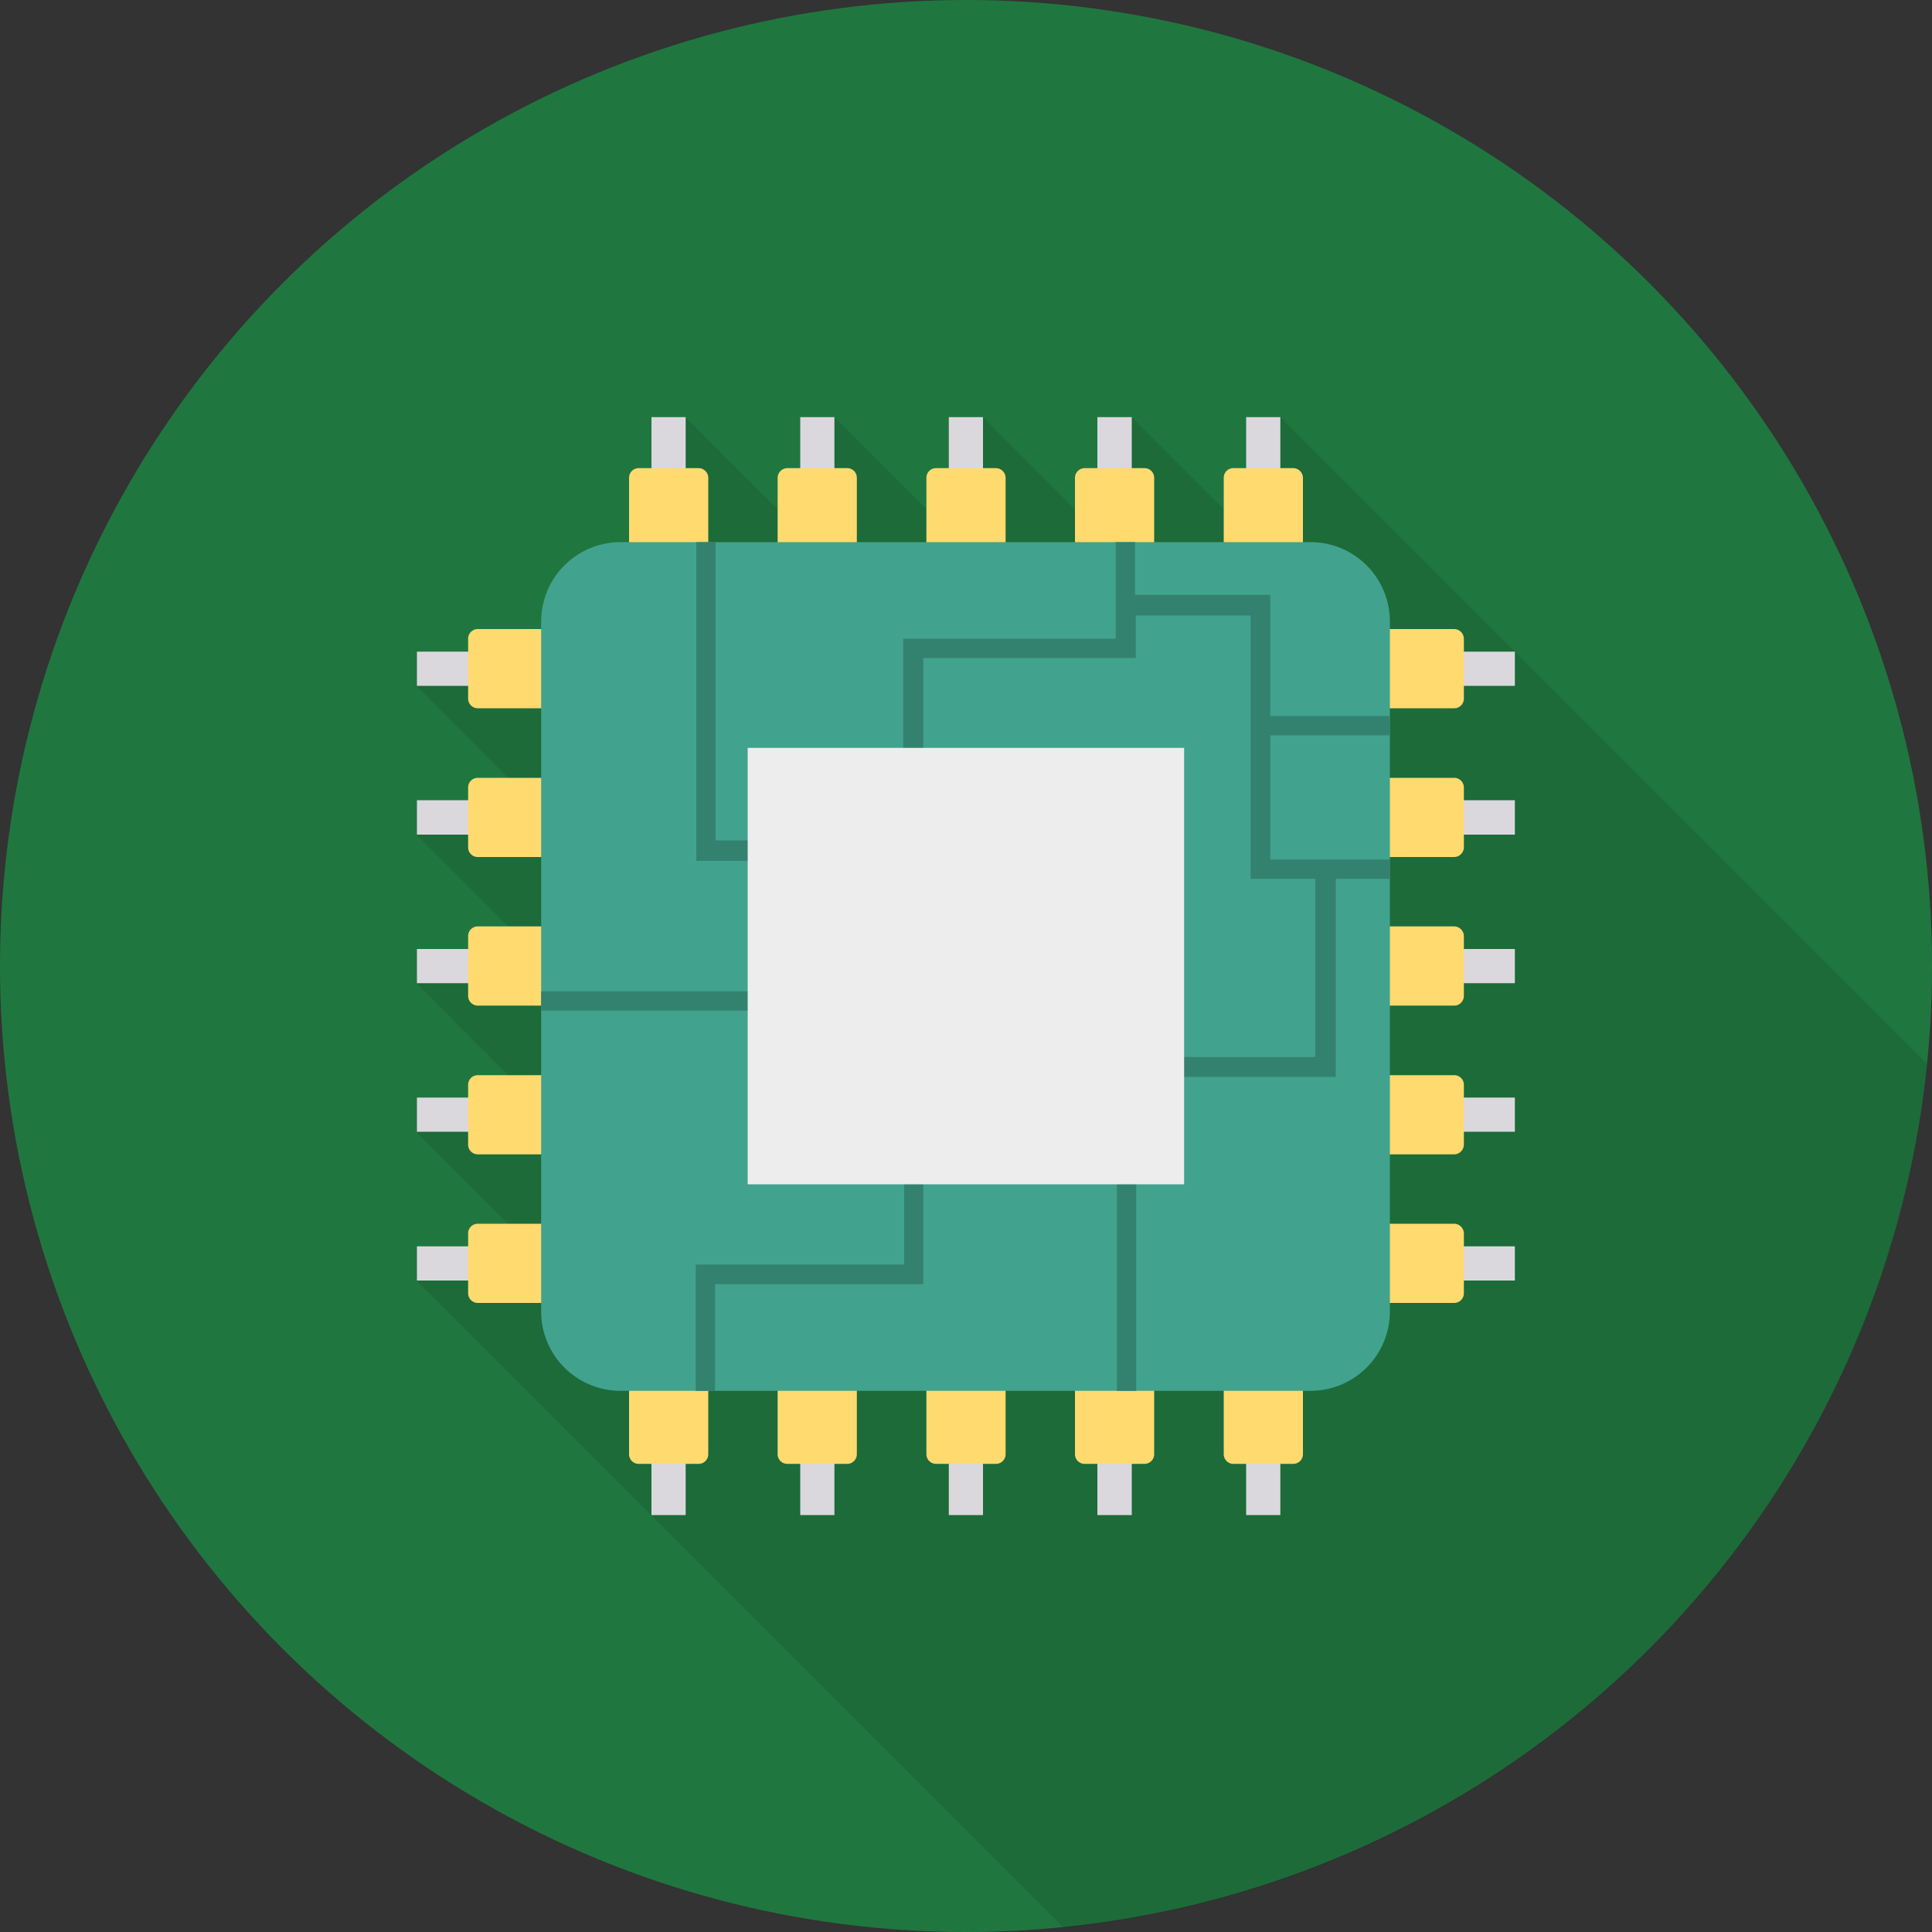 <svg id="Layer_1" data-name="Layer 1" xmlns="http://www.w3.org/2000/svg" width="100" height="100" viewBox="0 0 100 100"><rect x="0" y="0" width="100" height="100" fill="#333333" stroke="none"/><title>IT</title><circle cx="50" cy="50" r="50" style="fill:#1f773f"/><path d="M454.56,43.53v2.64h-.66a.5.5,0,0,0-.5.5v1.62l-4.76-4.76h-1.77v2.64h-.67a.5.5,0,0,0-.5.5v1.62l-4.76-4.76h-1.77v2.64h-.66a.5.5,0,0,0-.5.5v1.62l-4.76-4.76h-1.78v2.64h-.66a.5.5,0,0,0-.5.5v1.62l-4.76-4.76h-1.77v2.64h-.66a.5.5,0,0,0-.5.5V50h-.44a4.11,4.11,0,0,0-4.11,4.11v.43h-3.28a.5.5,0,0,0-.5.5v.67h-2.64v1.77l4.75,4.76h-1.61a.5.5,0,0,0-.5.5v.66h-2.64v1.78l4.75,4.75h-1.61a.5.5,0,0,0-.5.5v.67h-2.64v1.77l4.75,4.76h-1.61a.5.5,0,0,0-.5.5v.66h-2.64v1.78l4.75,4.75h-1.61a.5.5,0,0,0-.5.5v.67h-2.64v1.77l12.13,12.13,21.33,21.34A50,50,0,0,0,489.8,77L456.33,43.53Z" transform="translate(-390.06 -21.94)" style="opacity:0.1;isolation:isolate"/><path d="M464.24,55.67h4.23v1.77h-4.23Z" transform="translate(-390.06 -21.94)" style="fill:#dbd8dd"/><path d="M465.33,54.5h-3.88a.5.5,0,0,0-.5.5v3.1a.5.5,0,0,0,.5.5h3.88a.5.5,0,0,0,.5-.5V55A.51.51,0,0,0,465.33,54.5Z" transform="translate(-390.06 -21.94)" style="fill:#feda6f"/><path d="M464.24,63.36h4.23v1.78h-4.23Z" transform="translate(-390.06 -21.94)" style="fill:#dbd8dd"/><path d="M465.33,62.2h-3.88a.5.5,0,0,0-.5.5v3.1a.5.5,0,0,0,.5.5h3.88a.51.51,0,0,0,.5-.5V62.7A.5.5,0,0,0,465.33,62.2Z" transform="translate(-390.06 -21.94)" style="fill:#feda6f"/><path d="M464.24,71.06h4.23v1.77h-4.23Z" transform="translate(-390.06 -21.94)" style="fill:#dbd8dd"/><path d="M465.33,69.89h-3.88a.5.5,0,0,0-.5.5v3.1a.5.5,0,0,0,.5.5h3.88a.5.5,0,0,0,.5-.5v-3.1A.51.51,0,0,0,465.33,69.89Z" transform="translate(-390.06 -21.94)" style="fill:#feda6f"/><path d="M464.24,78.75h4.23v1.77h-4.23Z" transform="translate(-390.06 -21.94)" style="fill:#dbd8dd"/><path d="M465.33,77.59h-3.88a.5.5,0,0,0-.5.5v3.1a.5.5,0,0,0,.5.5h3.88a.51.51,0,0,0,.5-.5v-3.1A.5.5,0,0,0,465.33,77.59Z" transform="translate(-390.06 -21.94)" style="fill:#feda6f"/><path d="M464.24,86.45h4.23v1.77h-4.23Z" transform="translate(-390.06 -21.94)" style="fill:#dbd8dd"/><path d="M465.33,85.28h-3.88a.5.5,0,0,0-.5.5v3.1a.5.5,0,0,0,.5.5h3.88a.5.5,0,0,0,.5-.5v-3.1A.51.51,0,0,0,465.33,85.28Z" transform="translate(-390.06 -21.94)" style="fill:#feda6f"/><path d="M411.64,55.67h4.24v1.77h-4.24Z" transform="translate(-390.06 -21.94)" style="fill:#dbd8dd"/><path d="M414.79,54.5h3.88a.5.5,0,0,1,.49.5v3.1a.49.49,0,0,1-.49.5h-3.88a.5.5,0,0,1-.5-.5V55A.5.5,0,0,1,414.79,54.5Z" transform="translate(-390.06 -21.94)" style="fill:#feda6f"/><path d="M411.64,63.36h4.24v1.78h-4.24Z" transform="translate(-390.06 -21.94)" style="fill:#dbd8dd"/><path d="M414.79,62.2h3.88a.49.49,0,0,1,.49.5v3.1a.5.5,0,0,1-.49.5h-3.88a.5.5,0,0,1-.5-.5V62.7A.5.5,0,0,1,414.79,62.2Z" transform="translate(-390.06 -21.94)" style="fill:#feda6f"/><path d="M411.64,71.06h4.24v1.77h-4.24Z" transform="translate(-390.06 -21.94)" style="fill:#dbd8dd"/><path d="M414.79,69.89h3.88a.5.5,0,0,1,.49.5v3.1a.49.49,0,0,1-.49.5h-3.88a.5.5,0,0,1-.5-.5v-3.1A.5.5,0,0,1,414.79,69.89Z" transform="translate(-390.06 -21.94)" style="fill:#feda6f"/><path d="M411.64,78.75h4.24v1.77h-4.24Z" transform="translate(-390.06 -21.94)" style="fill:#dbd8dd"/><path d="M414.79,77.59h3.88a.49.49,0,0,1,.49.5v3.1a.5.5,0,0,1-.49.5h-3.88a.5.5,0,0,1-.5-.5v-3.1A.5.5,0,0,1,414.79,77.59Z" transform="translate(-390.06 -21.94)" style="fill:#feda6f"/><path d="M411.64,86.45h4.24v1.77h-4.24Z" transform="translate(-390.06 -21.94)" style="fill:#dbd8dd"/><path d="M414.79,85.28h3.88a.5.5,0,0,1,.49.5v3.1a.49.49,0,0,1-.49.5h-3.88a.5.5,0,0,1-.5-.5v-3.1A.5.5,0,0,1,414.79,85.28Z" transform="translate(-390.06 -21.94)" style="fill:#feda6f"/><path d="M454.56,96.12h1.77v4.24h-1.77Z" transform="translate(-390.06 -21.94)" style="fill:#dbd8dd"/><path d="M457.5,97.21V93.33a.5.5,0,0,0-.5-.49h-3.1a.49.49,0,0,0-.5.49v3.88a.5.5,0,0,0,.5.5H457A.5.5,0,0,0,457.5,97.21Z" transform="translate(-390.06 -21.94)" style="fill:#feda6f"/><path d="M446.86,96.12h1.78v4.24h-1.78Z" transform="translate(-390.06 -21.94)" style="fill:#dbd8dd"/><path d="M449.8,97.21V93.33a.49.49,0,0,0-.5-.49h-3.1a.5.5,0,0,0-.5.49v3.88a.5.5,0,0,0,.5.5h3.1A.5.5,0,0,0,449.8,97.21Z" transform="translate(-390.06 -21.94)" style="fill:#feda6f"/><path d="M439.17,96.12h1.77v4.24h-1.77Z" transform="translate(-390.06 -21.94)" style="fill:#dbd8dd"/><path d="M442.11,97.21V93.33a.5.5,0,0,0-.5-.49h-3.1a.49.49,0,0,0-.5.49v3.88a.5.5,0,0,0,.5.5h3.1A.5.5,0,0,0,442.11,97.21Z" transform="translate(-390.06 -21.94)" style="fill:#feda6f"/><path d="M431.48,96.12h1.77v4.24h-1.77Z" transform="translate(-390.06 -21.94)" style="fill:#dbd8dd"/><path d="M434.41,97.21V93.33a.49.49,0,0,0-.5-.49h-3.1a.5.5,0,0,0-.5.49v3.88a.5.5,0,0,0,.5.5h3.1A.5.5,0,0,0,434.41,97.21Z" transform="translate(-390.06 -21.94)" style="fill:#feda6f"/><path d="M423.78,96.12h1.77v4.24h-1.77Z" transform="translate(-390.06 -21.94)" style="fill:#dbd8dd"/><path d="M426.72,97.21V93.33a.5.5,0,0,0-.5-.49h-3.1a.49.49,0,0,0-.5.49v3.88a.5.5,0,0,0,.5.5h3.1A.5.5,0,0,0,426.72,97.21Z" transform="translate(-390.06 -21.94)" style="fill:#feda6f"/><path d="M454.56,43.53h1.77v4.23h-1.77Z" transform="translate(-390.06 -21.94)" style="fill:#dbd8dd"/><path d="M457.5,46.67v3.88a.5.5,0,0,1-.5.5h-3.1a.5.5,0,0,1-.5-.5V46.67a.5.5,0,0,1,.5-.5H457A.51.51,0,0,1,457.5,46.67Z" transform="translate(-390.06 -21.94)" style="fill:#feda6f"/><path d="M446.86,43.53h1.78v4.23h-1.78Z" transform="translate(-390.06 -21.94)" style="fill:#dbd8dd"/><path d="M449.8,46.67v3.88a.5.5,0,0,1-.5.5h-3.1a.5.5,0,0,1-.5-.5V46.67a.51.51,0,0,1,.5-.5h3.1A.5.5,0,0,1,449.8,46.67Z" transform="translate(-390.06 -21.94)" style="fill:#feda6f"/><path d="M439.17,43.53h1.77v4.23h-1.77Z" transform="translate(-390.06 -21.94)" style="fill:#dbd8dd"/><path d="M442.11,46.67v3.88a.5.5,0,0,1-.5.5h-3.1a.5.5,0,0,1-.5-.5V46.67a.5.5,0,0,1,.5-.5h3.1A.51.51,0,0,1,442.11,46.67Z" transform="translate(-390.06 -21.94)" style="fill:#feda6f"/><path d="M431.48,43.53h1.77v4.23h-1.77Z" transform="translate(-390.06 -21.94)" style="fill:#dbd8dd"/><path d="M434.41,46.67v3.88a.5.5,0,0,1-.5.5h-3.1a.5.5,0,0,1-.5-.5V46.67a.51.51,0,0,1,.5-.5h3.1A.5.5,0,0,1,434.41,46.67Z" transform="translate(-390.06 -21.94)" style="fill:#feda6f"/><path d="M423.78,43.53h1.77v4.23h-1.77Z" transform="translate(-390.06 -21.94)" style="fill:#dbd8dd"/><path d="M426.72,46.67v3.88a.5.5,0,0,1-.5.5h-3.1a.5.5,0,0,1-.5-.5V46.67a.5.5,0,0,1,.5-.5h3.1A.51.51,0,0,1,426.72,46.67Z" transform="translate(-390.06 -21.94)" style="fill:#feda6f"/><path d="M457.93,50H422.18a4.11,4.11,0,0,0-4.11,4.11V89.82a4.11,4.11,0,0,0,4.11,4.11h35.75A4.11,4.11,0,0,0,462,89.82V54.07A4.11,4.11,0,0,0,457.93,50Z" transform="translate(-390.06 -21.94)" style="fill:#41a38e"/><path d="M462,60V59h-6.19V52.73h-7V50h-1v5h-11V65.44H427.1V50h-1v16.5h10.79v6.75H418.07v1h18.79V87.39H426.07v6.54h1V88.41h10.78V56h11v-2.2h5.94V67.43h3.35v9.22H447.87V93.93h1V77.68H459.2V67.43H462v-1h-6.19V60Z" transform="translate(-390.06 -21.94)" style="fill:#338270"/><path d="M428.76,60.65h22.59V83.24H428.76Z" transform="translate(-390.06 -21.94)" style="fill:#ededed"/></svg>